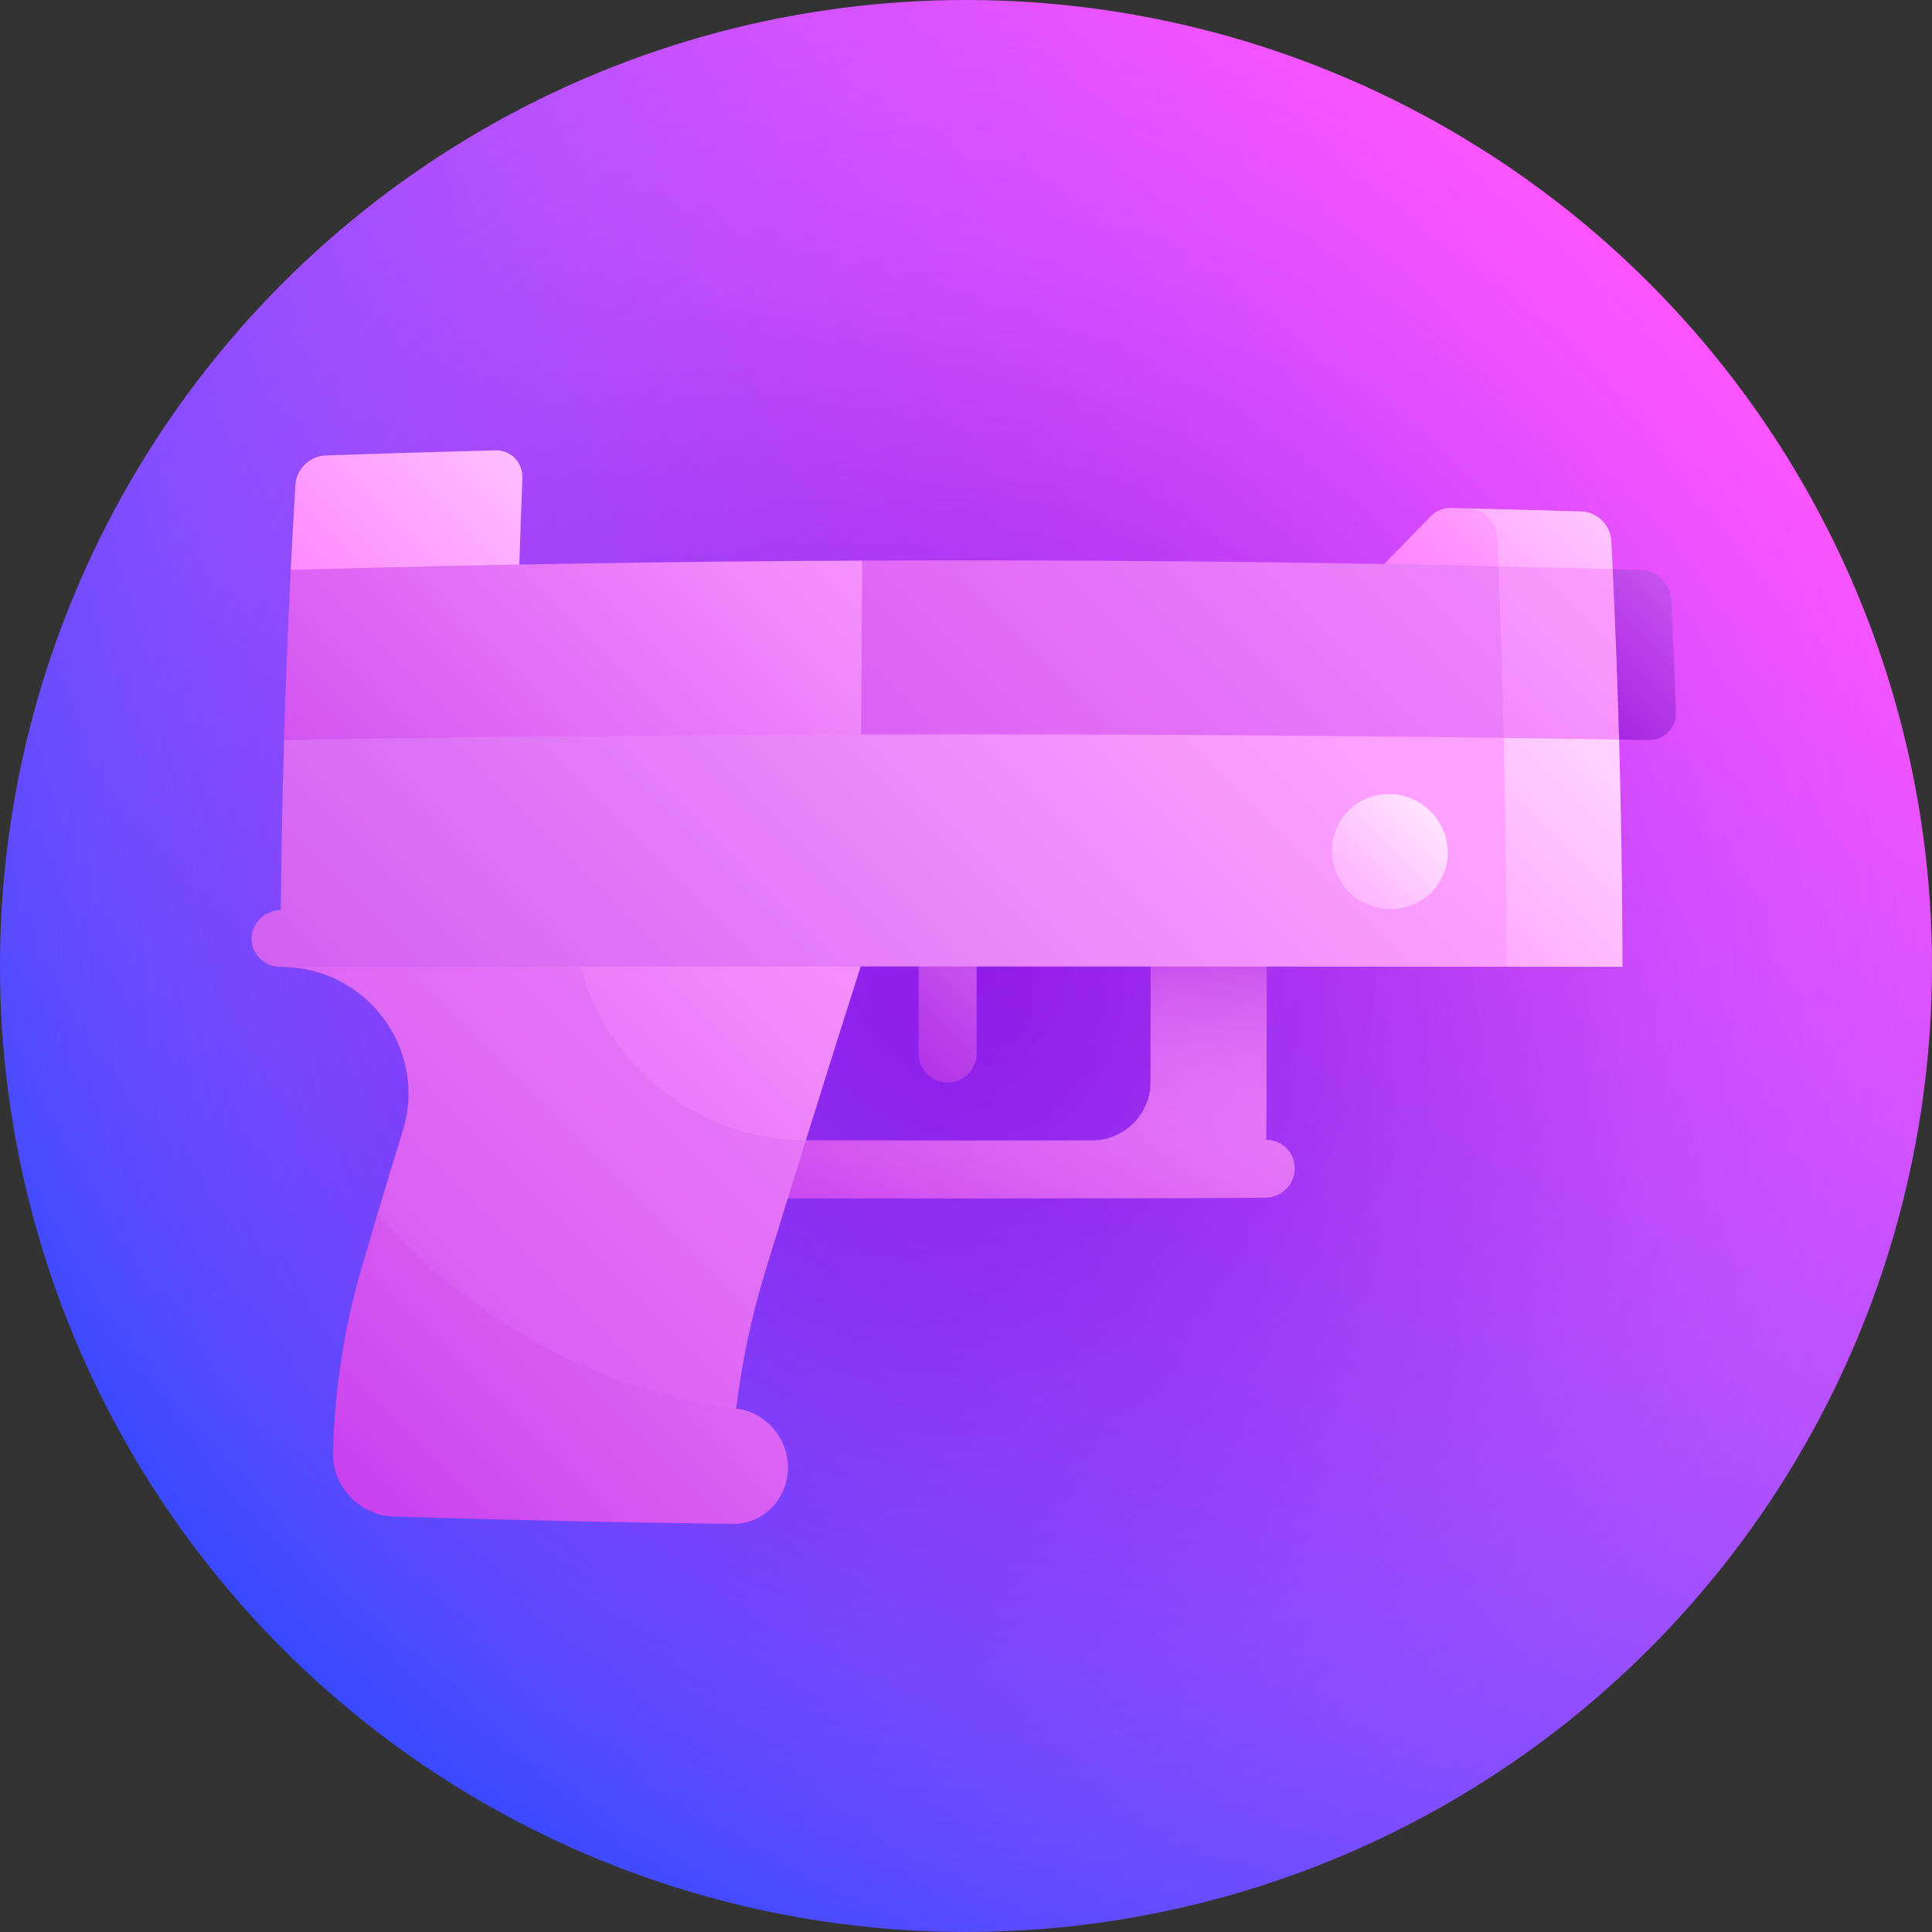 <svg id="Capa_1" enable-background="new 0 0 512 512" height="512" viewBox="0 0 512 512" width="512" xmlns="http://www.w3.org/2000/svg" xmlns:xlink="http://www.w3.org/1999/xlink"><rect x="0" y="0" width="512" height="512" fill="#333333" stroke="none"/><linearGradient id="SVGID_1_" gradientUnits="userSpaceOnUse" x1="74.981" x2="437.019" y1="437.019" y2="74.981"><stop offset="0" stop-color="#364aff"/><stop offset="1" stop-color="#fc54ff"/></linearGradient><radialGradient id="SVGID_2_" cx="256" cy="256" gradientUnits="userSpaceOnUse" r="258.6"><stop offset="0" stop-color="#8d00db" stop-opacity=".66"/><stop offset=".164" stop-color="#9204dd" stop-opacity=".552"/><stop offset=".366" stop-color="#a10fe2" stop-opacity=".418"/><stop offset=".588" stop-color="#ba22ea" stop-opacity=".272"/><stop offset=".823" stop-color="#dd3cf5" stop-opacity=".117"/><stop offset="1" stop-color="#fc54ff" stop-opacity="0"/></radialGradient><linearGradient id="lg1"><stop offset="0" stop-color="#b31de7"/><stop offset=".322" stop-color="#cd4bef"/><stop offset=".781" stop-color="#f088fb"/><stop offset="1" stop-color="#fda0ff"/></linearGradient><linearGradient id="SVGID_3_" gradientUnits="userSpaceOnUse" x1="42.489" x2="290.132" xlink:href="#lg1" y1="470.472" y2="222.829"/><linearGradient id="SVGID_4_" gradientUnits="userSpaceOnUse" x1="203.975" x2="381.766" xlink:href="#lg1" y1="374.559" y2="196.768"/><linearGradient id="SVGID_5_" gradientUnits="userSpaceOnUse" x1="271.048" x2="271.048" y1="338.862" y2="222.219"><stop offset="0" stop-color="#fda0ff" stop-opacity="0"/><stop offset=".128" stop-color="#f99afe" stop-opacity=".128"/><stop offset=".293" stop-color="#ee8afa" stop-opacity=".293"/><stop offset=".48" stop-color="#db6ff4" stop-opacity=".48"/><stop offset=".681" stop-color="#c14aec" stop-opacity=".681"/><stop offset=".892" stop-color="#a01be1" stop-opacity=".892"/><stop offset="1" stop-color="#8d00db"/></linearGradient><linearGradient id="SVGID_6_" gradientUnits="userSpaceOnUse" x1="-54.972" x2="302.697" xlink:href="#lg1" y1="504.442" y2="146.774"/><linearGradient id="SVGID_7_" gradientUnits="userSpaceOnUse" x1="-1.719" x2="255.575" xlink:href="#lg1" y1="464.629" y2="207.336"/><linearGradient id="lg2"><stop offset="0" stop-color="#8d00db"/><stop offset=".5" stop-color="#c652ed"/><stop offset="1" stop-color="#fda0ff"/></linearGradient><linearGradient id="SVGID_8_" gradientUnits="userSpaceOnUse" x1="201.245" x2="312.543" xlink:href="#lg2" y1="311.468" y2="200.17"/><linearGradient id="SVGID_9_" gradientUnits="userSpaceOnUse" x1="47.16" x2="196.172" y1="213.205" y2="64.192"><stop offset="0" stop-color="#fc54ff"/><stop offset=".246" stop-color="#fd7fff"/><stop offset="1" stop-color="#fff"/></linearGradient><linearGradient id="SVGID_10_" gradientUnits="userSpaceOnUse" x1="395.834" x2="499.259" xlink:href="#lg2" y1="211.301" y2="107.876"/><linearGradient id="lg3"><stop offset="0" stop-color="#fc54ff"/><stop offset=".493" stop-color="#feaaff"/><stop offset="1" stop-color="#fff"/></linearGradient><linearGradient id="SVGID_11_" gradientUnits="userSpaceOnUse" x1="335.268" x2="463.428" xlink:href="#lg3" y1="215.804" y2="87.644"/><linearGradient id="SVGID_12_" gradientUnits="userSpaceOnUse" x1="347.741" x2="476.899" xlink:href="#lg3" y1="199.501" y2="70.343"/><linearGradient id="SVGID_13_" gradientUnits="userSpaceOnUse" x1="34.115" x2="247.079" xlink:href="#lg1" y1="322.02" y2="109.056"/><linearGradient id="SVGID_14_" gradientUnits="userSpaceOnUse" x1="208.996" x2="439.033" xlink:href="#lg1" y1="377.122" y2="147.085"/><linearGradient id="SVGID_15_" gradientUnits="userSpaceOnUse" x1="76.967" x2="467.869" xlink:href="#lg1" y1="424.009" y2="33.107"/><linearGradient id="SVGID_16_" gradientUnits="userSpaceOnUse" x1="267.937" x2="492.704" y1="372.175" y2="147.407"><stop offset="0" stop-color="#8d00db"/><stop offset=".25" stop-color="#c652ed"/><stop offset=".5" stop-color="#fda0ff"/><stop offset=".662" stop-color="#fec3ff"/><stop offset=".886" stop-color="#fef"/><stop offset="1" stop-color="#fff"/></linearGradient><linearGradient id="SVGID_17_" gradientUnits="userSpaceOnUse" x1="-110.614" x2="311.312" xlink:href="#lg2" y1="574.025" y2="152.098"/><linearGradient id="SVGID_18_" gradientUnits="userSpaceOnUse" x1="390.805" x2="317.751" y1="203.181" y2="276.235"><stop offset="0" stop-color="#fff"/><stop offset=".47" stop-color="#feb1ff"/><stop offset="1" stop-color="#fc54ff"/></linearGradient><g><circle cx="256" cy="256" fill="url(#SVGID_1_)" r="256"/><circle cx="256" cy="256" fill="url(#SVGID_2_)" r="256"/><path d="m195.093 373.288c-31.426-17.158-63.217-34.411-95.085-51.449-1.408 4.714-2.8 9.423-4.175 14.127-4.673 16.003-7.207 32.49-7.582 49.199-.185 8.733 7.149 16.445 15.879 16.723 29.977.932 59.953 1.588 89.93 1.968 8.282.107 14.878-6.709 14.762-15.184-.057-3.96-1.587-7.585-4.046-10.327-2.47-2.742-5.879-4.601-9.683-5.057z" fill="url(#SVGID_3_)"/><path d="m335.532 302.075c.106 0 .228-61.235.123-61.235-10.245-.023-20.49-.041-30.735-.055.036 15.35.031 30.7-.015 46.05-.027 8.463-6.946 15.369-15.404 15.385-30.177.057-60.354.037-90.531-.06.029 5.114.063 10.227.102 15.341 0 .195 130.705.12 136.318-.119 4.229-.027 7.693-3.474 7.737-7.697.044-4.22-3.359-7.625-7.595-7.61z" fill="url(#SVGID_4_)"/><path d="m335.532 302.075c.106 0 .228-61.235.123-61.235-10.245-.023-20.49-.041-30.735-.055.036 15.35.031 30.7-.015 46.05-.027 8.463-6.946 15.369-15.404 15.385-30.177.057-60.354.037-90.531-.06.029 5.114.063 10.227.102 15.341 0 .195 130.705.12 136.318-.119 4.229-.027 7.693-3.474 7.737-7.697.044-4.22-3.359-7.625-7.595-7.61z" fill="url(#SVGID_5_)"/><path d="m191.088 225.479c-38.888 10.343-77.853 20.69-116.764 30.757 22.833-.076 39.037 21.843 32.462 43.269-2.297 7.457-4.557 14.902-6.778 22.335 24.631 27.932 58.641 46.893 95.085 51.449 1.492-12.231 4.019-24.306 7.64-36.121 3.563-11.644 7.175-23.3 10.821-34.965-7.584-25.613-15.126-51.196-22.466-76.724z" fill="url(#SVGID_6_)"/><path d="m153.904 256.161c6.805 26.322 31.056 45.956 59.65 46.042 4.796-15.345 9.65-30.705 14.526-46.074-12.359-10.242-24.704-20.469-36.992-30.65-12.401 10.259-24.809 20.496-37.184 30.682z" fill="url(#SVGID_7_)"/><path d="m243.463 240.755c-.008 12.813-.008 25.626-.001 38.439.003 4.245 3.444 7.682 7.686 7.683s7.682-3.442 7.683-7.687c.002-12.812.001-25.625 0-38.437-5.123 0-10.246.001-15.368.002z" fill="url(#SVGID_8_)"/><path d="m138.444 126.77c-.695 17.761-1.252 35.523-1.67 53.284-20.098-9.875-40.028-19.578-59.722-29.027.374-7.515.785-15.03 1.235-22.545.25-4.147 3.825-7.636 7.963-7.781 15-.521 30-.973 45-1.357 4.138-.107 7.356 3.223 7.194 7.426z" fill="url(#SVGID_9_)"/><path d="m442.896 158.745c.484 10 .896 20 1.238 30 .143 4.139-3.182 7.439-7.404 7.371-12.745-.21-25.491-.398-38.236-.564 9.849-15.028 19.502-29.949 28.883-44.735 2.524.068 5.048.138 7.572.209 4.177.12 7.746 3.58 7.947 7.719z" fill="url(#SVGID_10_)"/><path d="m419.074 135.532c-10.051-.297-20.102-.566-30.152-.807 3.146 15.243 6.214 30.466 9.184 45.668 9.883-9.944 19.652-19.808 29.27-29.574-.119-2.51-.243-5.019-.37-7.529-.212-4.156-3.773-7.634-7.932-7.758z" fill="url(#SVGID_11_)"/><path d="m388.922 134.724c-1.471-.035-2.942-.07-4.412-.104-2-.046-3.888.71-5.252 2.109-4.127 4.233-8.28 8.48-12.456 12.74 10.404 10.338 20.851 20.652 31.304 30.923-.357-12.634-.797-25.267-1.322-37.901-.175-4.183-3.703-7.665-7.862-7.767z" fill="url(#SVGID_12_)"/><path d="m77.052 151.027c-.747 15.03-1.341 30.06-1.782 45.089 60.884 9.011 122.135 19.002 183.544 29.26-10.241-25.626-20.421-51.248-30.326-76.815-50.478.219-100.957 1.041-151.436 2.466z" fill="url(#SVGID_13_)"/><path d="m427.376 150.818c-10.096-.273-20.192-.522-30.287-.746-9.114 25.043-18.775 50.263-28.765 75.612 20.371-10.05 40.647-19.973 60.759-29.69-.422-15.06-.991-30.118-1.707-45.176z" fill="url(#SVGID_14_)"/><path d="m228.489 148.561c-.191 25.611-.317 51.223-.378 76.834 56.972-.077 113.945.082 170.917.478-.311-25.267-.957-50.535-1.939-75.802-56.2-1.251-112.4-1.754-168.6-1.51z" fill="url(#SVGID_15_)"/><path d="m429.083 195.993c-10.196-.161-20.393-.308-30.589-.44-9.965 9.974-20.033 20.024-30.17 30.13 10.332 10.218 20.649 20.395 30.916 30.511 10.25.01 20.499.021 30.749.032-.041-20.077-.344-40.155-.906-60.233z" fill="url(#SVGID_16_)"/><path d="m75.27 196.116c-.441 15.03-.728 30.06-.863 45.089-4.251.022-7.717 3.401-7.741 7.539-.025 4.138 3.414 7.494 7.657 7.491 108.305-.13 216.611-.144 324.916-.041-.034-20.214-.283-40.428-.746-60.642-107.74-1.4-215.482-1.212-323.223.564z" fill="url(#SVGID_17_)"/><path d="m352.972 225.605c-.067-8.44 6.711-15.235 15.174-15.165 8.461.07 15.436 6.94 15.53 15.332s-6.749 15.175-15.237 15.153c-8.489-.022-15.398-6.88-15.467-15.32z" fill="url(#SVGID_18_)"/></g></svg>